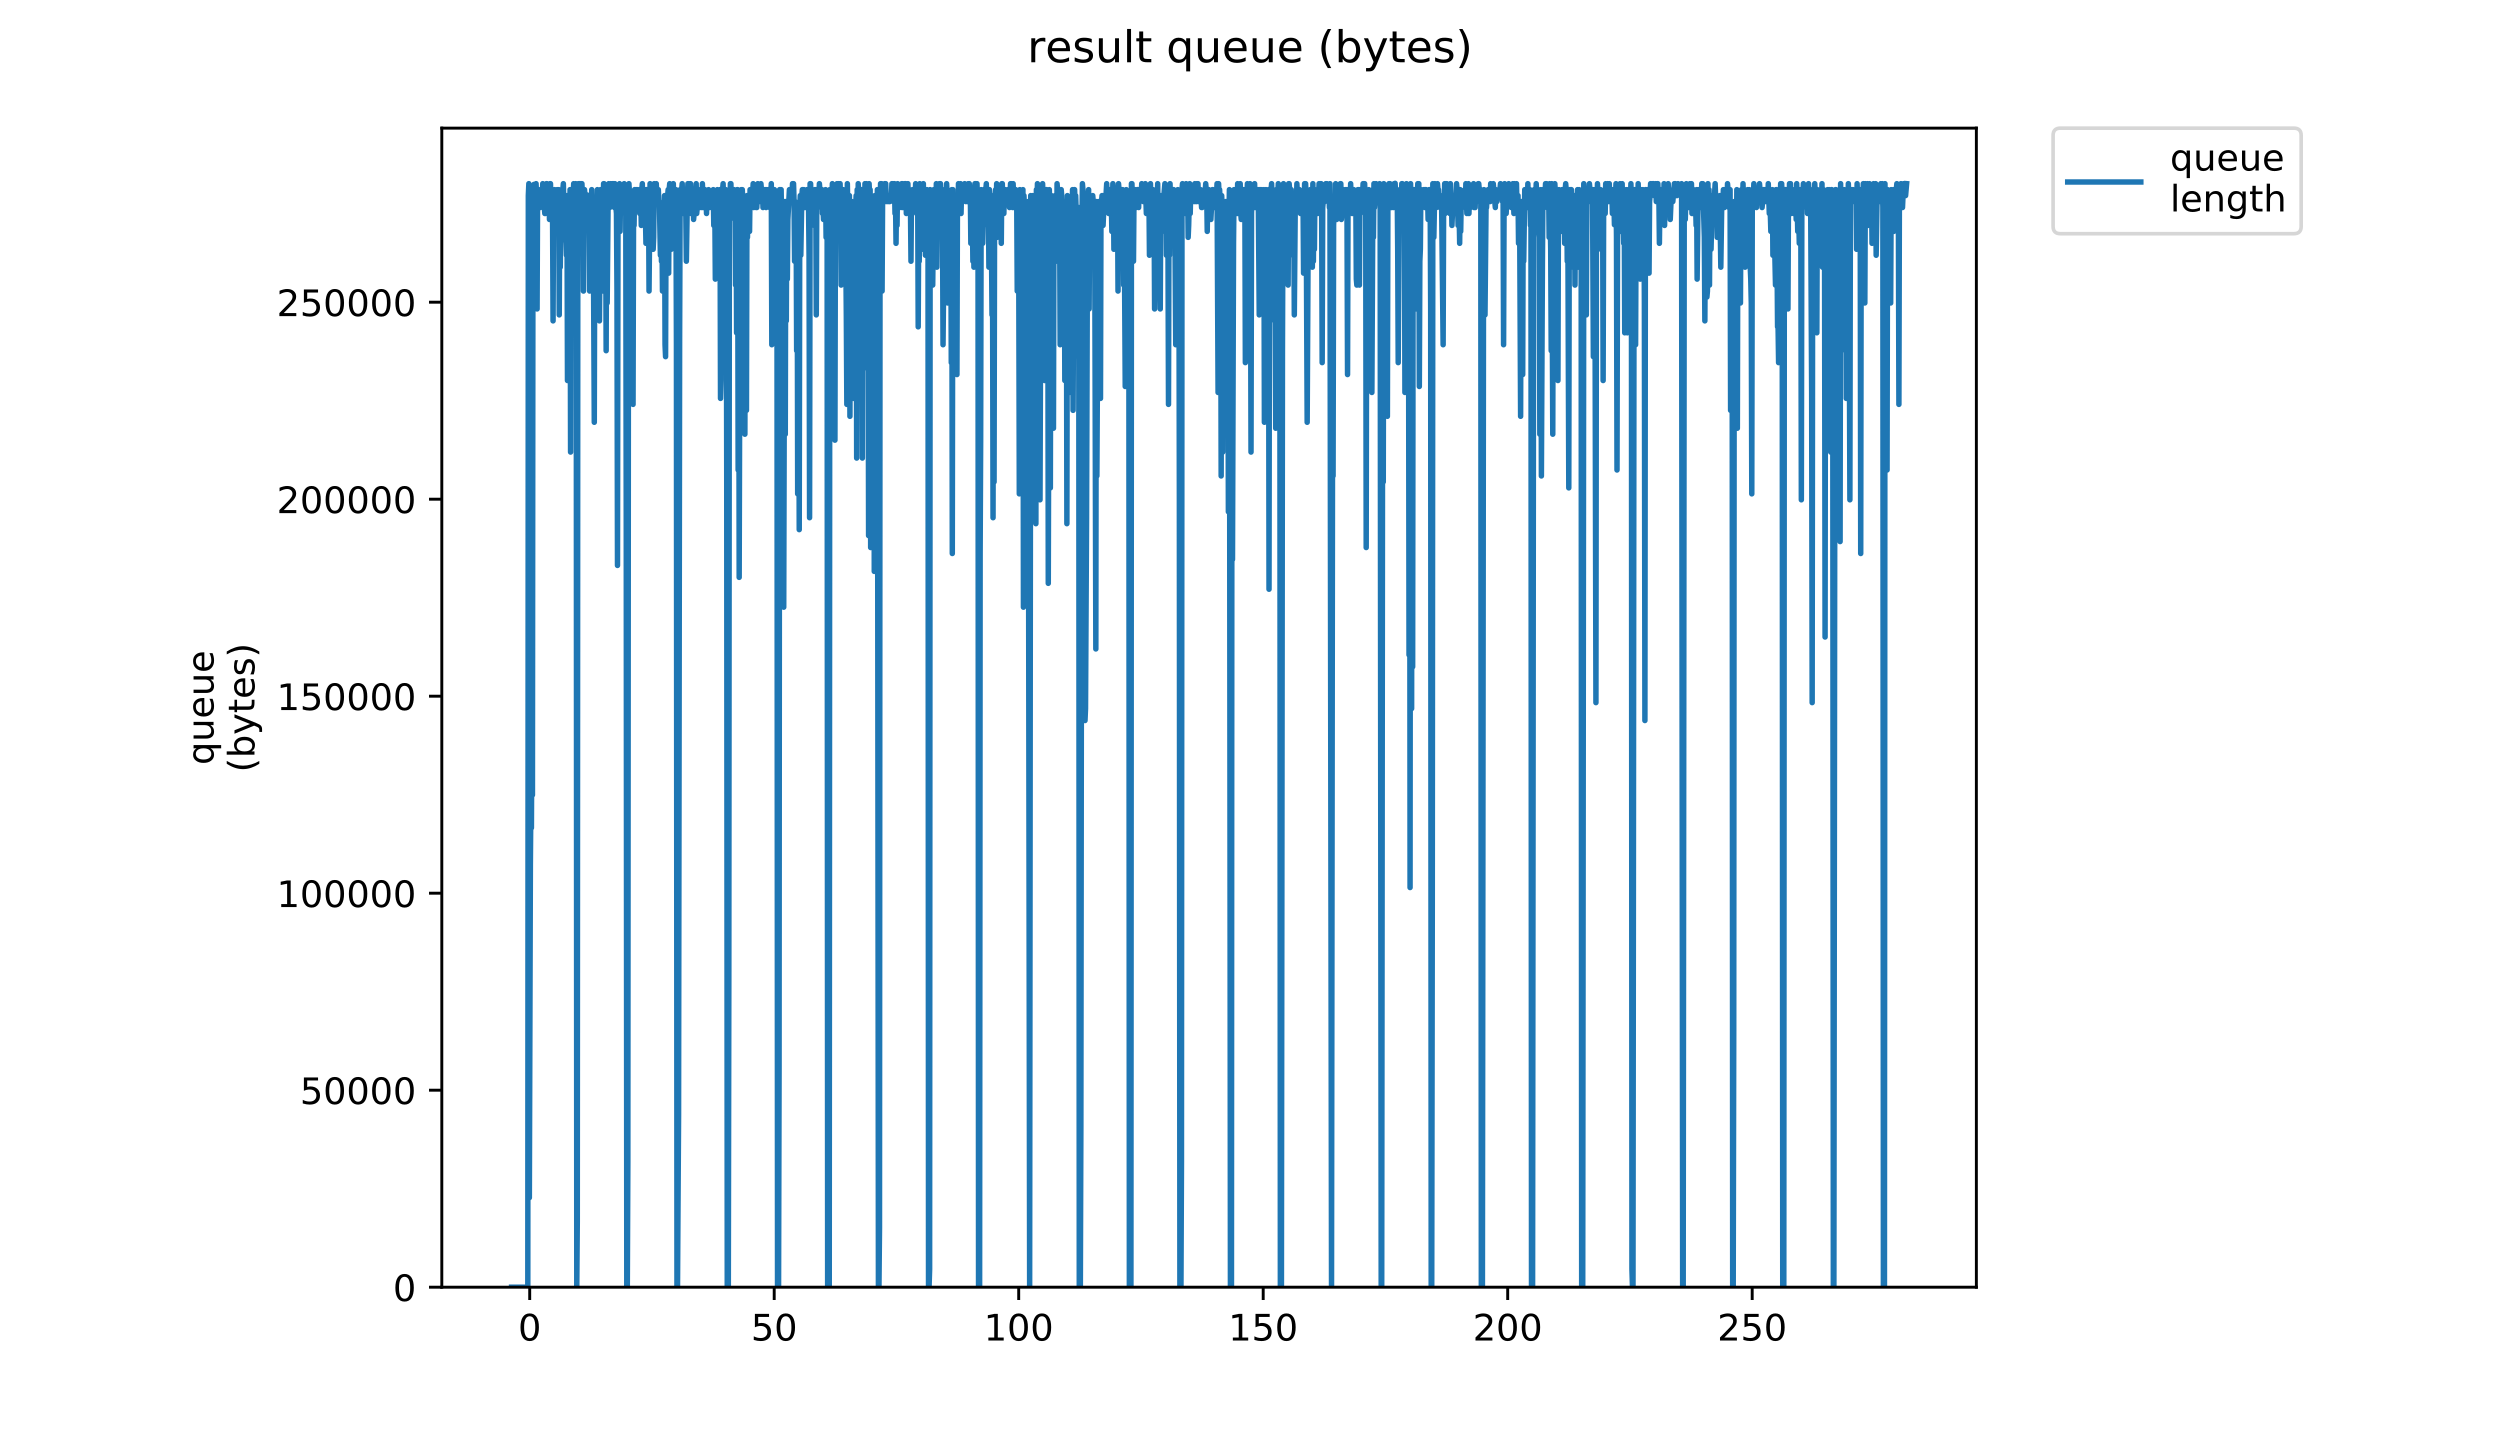 <?xml version="1.0" encoding="utf-8" standalone="no"?>
<!DOCTYPE svg PUBLIC "-//W3C//DTD SVG 1.1//EN"
  "http://www.w3.org/Graphics/SVG/1.1/DTD/svg11.dtd">
<!-- Created with matplotlib (https://matplotlib.org/) -->
<svg height="396pt" version="1.1" viewBox="0 0 684 396" width="684pt" xmlns="http://www.w3.org/2000/svg" xmlns:xlink="http://www.w3.org/1999/xlink">
 <defs>
  <style type="text/css">
*{stroke-linecap:butt;stroke-linejoin:round;}
  </style>
 </defs>
 <g id="figure_1">
  <g id="patch_1">
   <path d="M 0 396 
L 684 396 
L 684 0 
L 0 0 
z
" style="fill:#ffffff;"/>
  </g>
  <g id="axes_1">
   <g id="patch_2">
    <path d="M 120.879 352.174 
L 540.734 352.174 
L 540.734 35.062 
L 120.879 35.062 
z
" style="fill:#ffffff;"/>
   </g>
   <g id="matplotlib.axis_1">
    <g id="xtick_1">
     <g id="line2d_1">
      <defs>
       <path d="M 0 0 
L 0 3.5 
" id="m4401d2d3f2" style="stroke:#000000;stroke-width:0.8;"/>
      </defs>
      <g>
       <use style="stroke:#000000;stroke-width:0.8;" x="144.928" xlink:href="#m4401d2d3f2" y="352.174"/>
      </g>
     </g>
     <g id="text_1">
      <!-- 0 -->
      <defs>
       <path d="M 31.781 66.406 
Q 24.172 66.406 20.328 58.906 
Q 16.5 51.422 16.5 36.375 
Q 16.5 21.391 20.328 13.891 
Q 24.172 6.391 31.781 6.391 
Q 39.453 6.391 43.281 13.891 
Q 47.125 21.391 47.125 36.375 
Q 47.125 51.422 43.281 58.906 
Q 39.453 66.406 31.781 66.406 
z
M 31.781 74.219 
Q 44.047 74.219 50.516 64.516 
Q 56.984 54.828 56.984 36.375 
Q 56.984 17.969 50.516 8.266 
Q 44.047 -1.422 31.781 -1.422 
Q 19.531 -1.422 13.062 8.266 
Q 6.594 17.969 6.594 36.375 
Q 6.594 54.828 13.062 64.516 
Q 19.531 74.219 31.781 74.219 
z
" id="DejaVuSans-48"/>
      </defs>
      <g transform="translate(141.746 366.773)scale(0.1 -0.1)">
       <use xlink:href="#DejaVuSans-48"/>
      </g>
     </g>
    </g>
    <g id="xtick_2">
     <g id="line2d_2">
      <g>
       <use style="stroke:#000000;stroke-width:0.8;" x="211.822" xlink:href="#m4401d2d3f2" y="352.174"/>
      </g>
     </g>
     <g id="text_2">
      <!-- 50 -->
      <defs>
       <path d="M 10.797 72.906 
L 49.516 72.906 
L 49.516 64.594 
L 19.828 64.594 
L 19.828 46.734 
Q 21.969 47.469 24.109 47.828 
Q 26.266 48.188 28.422 48.188 
Q 40.625 48.188 47.75 41.5 
Q 54.891 34.812 54.891 23.391 
Q 54.891 11.625 47.562 5.094 
Q 40.234 -1.422 26.906 -1.422 
Q 22.312 -1.422 17.547 -0.641 
Q 12.797 0.141 7.719 1.703 
L 7.719 11.625 
Q 12.109 9.234 16.797 8.062 
Q 21.484 6.891 26.703 6.891 
Q 35.156 6.891 40.078 11.328 
Q 45.016 15.766 45.016 23.391 
Q 45.016 31 40.078 35.438 
Q 35.156 39.891 26.703 39.891 
Q 22.75 39.891 18.812 39.016 
Q 14.891 38.141 10.797 36.281 
z
" id="DejaVuSans-53"/>
      </defs>
      <g transform="translate(205.459 366.773)scale(0.1 -0.1)">
       <use xlink:href="#DejaVuSans-53"/>
       <use x="63.623" xlink:href="#DejaVuSans-48"/>
      </g>
     </g>
    </g>
    <g id="xtick_3">
     <g id="line2d_3">
      <g>
       <use style="stroke:#000000;stroke-width:0.8;" x="278.716" xlink:href="#m4401d2d3f2" y="352.174"/>
      </g>
     </g>
     <g id="text_3">
      <!-- 100 -->
      <defs>
       <path d="M 12.406 8.297 
L 28.516 8.297 
L 28.516 63.922 
L 10.984 60.406 
L 10.984 69.391 
L 28.422 72.906 
L 38.281 72.906 
L 38.281 8.297 
L 54.391 8.297 
L 54.391 0 
L 12.406 0 
z
" id="DejaVuSans-49"/>
      </defs>
      <g transform="translate(269.173 366.773)scale(0.1 -0.1)">
       <use xlink:href="#DejaVuSans-49"/>
       <use x="63.623" xlink:href="#DejaVuSans-48"/>
       <use x="127.246" xlink:href="#DejaVuSans-48"/>
      </g>
     </g>
    </g>
    <g id="xtick_4">
     <g id="line2d_4">
      <g>
       <use style="stroke:#000000;stroke-width:0.8;" x="345.611" xlink:href="#m4401d2d3f2" y="352.174"/>
      </g>
     </g>
     <g id="text_4">
      <!-- 150 -->
      <g transform="translate(336.067 366.773)scale(0.1 -0.1)">
       <use xlink:href="#DejaVuSans-49"/>
       <use x="63.623" xlink:href="#DejaVuSans-53"/>
       <use x="127.246" xlink:href="#DejaVuSans-48"/>
      </g>
     </g>
    </g>
    <g id="xtick_5">
     <g id="line2d_5">
      <g>
       <use style="stroke:#000000;stroke-width:0.8;" x="412.505" xlink:href="#m4401d2d3f2" y="352.174"/>
      </g>
     </g>
     <g id="text_5">
      <!-- 200 -->
      <defs>
       <path d="M 19.188 8.297 
L 53.609 8.297 
L 53.609 0 
L 7.328 0 
L 7.328 8.297 
Q 12.938 14.109 22.625 23.891 
Q 32.328 33.688 34.812 36.531 
Q 39.547 41.844 41.422 45.531 
Q 43.312 49.219 43.312 52.781 
Q 43.312 58.594 39.234 62.25 
Q 35.156 65.922 28.609 65.922 
Q 23.969 65.922 18.812 64.312 
Q 13.672 62.703 7.812 59.422 
L 7.812 69.391 
Q 13.766 71.781 18.938 73 
Q 24.125 74.219 28.422 74.219 
Q 39.75 74.219 46.484 68.547 
Q 53.219 62.891 53.219 53.422 
Q 53.219 48.922 51.531 44.891 
Q 49.859 40.875 45.406 35.406 
Q 44.188 33.984 37.641 27.219 
Q 31.109 20.453 19.188 8.297 
z
" id="DejaVuSans-50"/>
      </defs>
      <g transform="translate(402.961 366.773)scale(0.1 -0.1)">
       <use xlink:href="#DejaVuSans-50"/>
       <use x="63.623" xlink:href="#DejaVuSans-48"/>
       <use x="127.246" xlink:href="#DejaVuSans-48"/>
      </g>
     </g>
    </g>
    <g id="xtick_6">
     <g id="line2d_6">
      <g>
       <use style="stroke:#000000;stroke-width:0.8;" x="479.4" xlink:href="#m4401d2d3f2" y="352.174"/>
      </g>
     </g>
     <g id="text_6">
      <!-- 250 -->
      <g transform="translate(469.856 366.773)scale(0.1 -0.1)">
       <use xlink:href="#DejaVuSans-50"/>
       <use x="63.623" xlink:href="#DejaVuSans-53"/>
       <use x="127.246" xlink:href="#DejaVuSans-48"/>
      </g>
     </g>
    </g>
   </g>
   <g id="matplotlib.axis_2">
    <g id="ytick_1">
     <g id="line2d_7">
      <defs>
       <path d="M 0 0 
L -3.5 0 
" id="m1b0720ac36" style="stroke:#000000;stroke-width:0.8;"/>
      </defs>
      <g>
       <use style="stroke:#000000;stroke-width:0.8;" x="120.879" xlink:href="#m1b0720ac36" y="352.174"/>
      </g>
     </g>
     <g id="text_7">
      <!-- 0 -->
      <g transform="translate(107.516 355.973)scale(0.1 -0.1)">
       <use xlink:href="#DejaVuSans-48"/>
      </g>
     </g>
    </g>
    <g id="ytick_2">
     <g id="line2d_8">
      <g>
       <use style="stroke:#000000;stroke-width:0.8;" x="120.879" xlink:href="#m1b0720ac36" y="298.277"/>
      </g>
     </g>
     <g id="text_8">
      <!-- 50000 -->
      <g transform="translate(82.066 302.076)scale(0.1 -0.1)">
       <use xlink:href="#DejaVuSans-53"/>
       <use x="63.623" xlink:href="#DejaVuSans-48"/>
       <use x="127.246" xlink:href="#DejaVuSans-48"/>
       <use x="190.869" xlink:href="#DejaVuSans-48"/>
       <use x="254.492" xlink:href="#DejaVuSans-48"/>
      </g>
     </g>
    </g>
    <g id="ytick_3">
     <g id="line2d_9">
      <g>
       <use style="stroke:#000000;stroke-width:0.8;" x="120.879" xlink:href="#m1b0720ac36" y="244.38"/>
      </g>
     </g>
     <g id="text_9">
      <!-- 100000 -->
      <g transform="translate(75.704 248.179)scale(0.1 -0.1)">
       <use xlink:href="#DejaVuSans-49"/>
       <use x="63.623" xlink:href="#DejaVuSans-48"/>
       <use x="127.246" xlink:href="#DejaVuSans-48"/>
       <use x="190.869" xlink:href="#DejaVuSans-48"/>
       <use x="254.492" xlink:href="#DejaVuSans-48"/>
       <use x="318.115" xlink:href="#DejaVuSans-48"/>
      </g>
     </g>
    </g>
    <g id="ytick_4">
     <g id="line2d_10">
      <g>
       <use style="stroke:#000000;stroke-width:0.8;" x="120.879" xlink:href="#m1b0720ac36" y="190.483"/>
      </g>
     </g>
     <g id="text_10">
      <!-- 150000 -->
      <g transform="translate(75.704 194.282)scale(0.1 -0.1)">
       <use xlink:href="#DejaVuSans-49"/>
       <use x="63.623" xlink:href="#DejaVuSans-53"/>
       <use x="127.246" xlink:href="#DejaVuSans-48"/>
       <use x="190.869" xlink:href="#DejaVuSans-48"/>
       <use x="254.492" xlink:href="#DejaVuSans-48"/>
       <use x="318.115" xlink:href="#DejaVuSans-48"/>
      </g>
     </g>
    </g>
    <g id="ytick_5">
     <g id="line2d_11">
      <g>
       <use style="stroke:#000000;stroke-width:0.8;" x="120.879" xlink:href="#m1b0720ac36" y="136.586"/>
      </g>
     </g>
     <g id="text_11">
      <!-- 200000 -->
      <g transform="translate(75.704 140.385)scale(0.1 -0.1)">
       <use xlink:href="#DejaVuSans-50"/>
       <use x="63.623" xlink:href="#DejaVuSans-48"/>
       <use x="127.246" xlink:href="#DejaVuSans-48"/>
       <use x="190.869" xlink:href="#DejaVuSans-48"/>
       <use x="254.492" xlink:href="#DejaVuSans-48"/>
       <use x="318.115" xlink:href="#DejaVuSans-48"/>
      </g>
     </g>
    </g>
    <g id="ytick_6">
     <g id="line2d_12">
      <g>
       <use style="stroke:#000000;stroke-width:0.8;" x="120.879" xlink:href="#m1b0720ac36" y="82.689"/>
      </g>
     </g>
     <g id="text_12">
      <!-- 250000 -->
      <g transform="translate(75.704 86.488)scale(0.1 -0.1)">
       <use xlink:href="#DejaVuSans-50"/>
       <use x="63.623" xlink:href="#DejaVuSans-53"/>
       <use x="127.246" xlink:href="#DejaVuSans-48"/>
       <use x="190.869" xlink:href="#DejaVuSans-48"/>
       <use x="254.492" xlink:href="#DejaVuSans-48"/>
       <use x="318.115" xlink:href="#DejaVuSans-48"/>
      </g>
     </g>
    </g>
    <g id="text_13">
     <!-- queue -->
     <defs>
      <path d="M 14.797 27.297 
Q 14.797 17.391 18.875 11.75 
Q 22.953 6.109 30.078 6.109 
Q 37.203 6.109 41.297 11.75 
Q 45.406 17.391 45.406 27.297 
Q 45.406 37.203 41.297 42.844 
Q 37.203 48.484 30.078 48.484 
Q 22.953 48.484 18.875 42.844 
Q 14.797 37.203 14.797 27.297 
z
M 45.406 8.203 
Q 42.578 3.328 38.25 0.953 
Q 33.938 -1.422 27.875 -1.422 
Q 17.969 -1.422 11.734 6.484 
Q 5.516 14.406 5.516 27.297 
Q 5.516 40.188 11.734 48.094 
Q 17.969 56 27.875 56 
Q 33.938 56 38.25 53.625 
Q 42.578 51.266 45.406 46.391 
L 45.406 54.688 
L 54.391 54.688 
L 54.391 -20.797 
L 45.406 -20.797 
z
" id="DejaVuSans-113"/>
      <path d="M 8.5 21.578 
L 8.5 54.688 
L 17.484 54.688 
L 17.484 21.922 
Q 17.484 14.156 20.5 10.266 
Q 23.531 6.391 29.594 6.391 
Q 36.859 6.391 41.078 11.031 
Q 45.312 15.672 45.312 23.688 
L 45.312 54.688 
L 54.297 54.688 
L 54.297 0 
L 45.312 0 
L 45.312 8.406 
Q 42.047 3.422 37.719 1 
Q 33.406 -1.422 27.688 -1.422 
Q 18.266 -1.422 13.375 4.438 
Q 8.5 10.297 8.5 21.578 
z
M 31.109 56 
z
" id="DejaVuSans-117"/>
      <path d="M 56.203 29.594 
L 56.203 25.203 
L 14.891 25.203 
Q 15.484 15.922 20.484 11.062 
Q 25.484 6.203 34.422 6.203 
Q 39.594 6.203 44.453 7.469 
Q 49.312 8.734 54.109 11.281 
L 54.109 2.781 
Q 49.266 0.734 44.188 -0.344 
Q 39.109 -1.422 33.891 -1.422 
Q 20.797 -1.422 13.156 6.188 
Q 5.516 13.812 5.516 26.812 
Q 5.516 40.234 12.766 48.109 
Q 20.016 56 32.328 56 
Q 43.359 56 49.781 48.891 
Q 56.203 41.797 56.203 29.594 
z
M 47.219 32.234 
Q 47.125 39.594 43.094 43.984 
Q 39.062 48.391 32.422 48.391 
Q 24.906 48.391 20.391 44.141 
Q 15.875 39.891 15.188 32.172 
z
" id="DejaVuSans-101"/>
     </defs>
     <g transform="translate(58.426 209.283)rotate(-90)scale(0.1 -0.1)">
      <use xlink:href="#DejaVuSans-113"/>
      <use x="63.477" xlink:href="#DejaVuSans-117"/>
      <use x="126.855" xlink:href="#DejaVuSans-101"/>
      <use x="188.379" xlink:href="#DejaVuSans-117"/>
      <use x="251.758" xlink:href="#DejaVuSans-101"/>
     </g>
     <!-- (bytes) -->
     <defs>
      <path d="M 31 75.875 
Q 24.469 64.656 21.281 53.656 
Q 18.109 42.672 18.109 31.391 
Q 18.109 20.125 21.312 9.062 
Q 24.516 -2 31 -13.188 
L 23.188 -13.188 
Q 15.875 -1.703 12.234 9.375 
Q 8.594 20.453 8.594 31.391 
Q 8.594 42.281 12.203 53.312 
Q 15.828 64.359 23.188 75.875 
z
" id="DejaVuSans-40"/>
      <path d="M 48.688 27.297 
Q 48.688 37.203 44.609 42.844 
Q 40.531 48.484 33.406 48.484 
Q 26.266 48.484 22.188 42.844 
Q 18.109 37.203 18.109 27.297 
Q 18.109 17.391 22.188 11.75 
Q 26.266 6.109 33.406 6.109 
Q 40.531 6.109 44.609 11.75 
Q 48.688 17.391 48.688 27.297 
z
M 18.109 46.391 
Q 20.953 51.266 25.266 53.625 
Q 29.594 56 35.594 56 
Q 45.562 56 51.781 48.094 
Q 58.016 40.188 58.016 27.297 
Q 58.016 14.406 51.781 6.484 
Q 45.562 -1.422 35.594 -1.422 
Q 29.594 -1.422 25.266 0.953 
Q 20.953 3.328 18.109 8.203 
L 18.109 0 
L 9.078 0 
L 9.078 75.984 
L 18.109 75.984 
z
" id="DejaVuSans-98"/>
      <path d="M 32.172 -5.078 
Q 28.375 -14.844 24.75 -17.812 
Q 21.141 -20.797 15.094 -20.797 
L 7.906 -20.797 
L 7.906 -13.281 
L 13.188 -13.281 
Q 16.891 -13.281 18.938 -11.516 
Q 21 -9.766 23.484 -3.219 
L 25.094 0.875 
L 2.984 54.688 
L 12.5 54.688 
L 29.594 11.922 
L 46.688 54.688 
L 56.203 54.688 
z
" id="DejaVuSans-121"/>
      <path d="M 18.312 70.219 
L 18.312 54.688 
L 36.812 54.688 
L 36.812 47.703 
L 18.312 47.703 
L 18.312 18.016 
Q 18.312 11.328 20.141 9.422 
Q 21.969 7.516 27.594 7.516 
L 36.812 7.516 
L 36.812 0 
L 27.594 0 
Q 17.188 0 13.234 3.875 
Q 9.281 7.766 9.281 18.016 
L 9.281 47.703 
L 2.688 47.703 
L 2.688 54.688 
L 9.281 54.688 
L 9.281 70.219 
z
" id="DejaVuSans-116"/>
      <path d="M 44.281 53.078 
L 44.281 44.578 
Q 40.484 46.531 36.375 47.5 
Q 32.281 48.484 27.875 48.484 
Q 21.188 48.484 17.844 46.438 
Q 14.5 44.391 14.5 40.281 
Q 14.5 37.156 16.891 35.375 
Q 19.281 33.594 26.516 31.984 
L 29.594 31.297 
Q 39.156 29.25 43.188 25.516 
Q 47.219 21.781 47.219 15.094 
Q 47.219 7.469 41.188 3.016 
Q 35.156 -1.422 24.609 -1.422 
Q 20.219 -1.422 15.453 -0.562 
Q 10.688 0.297 5.422 2 
L 5.422 11.281 
Q 10.406 8.688 15.234 7.391 
Q 20.062 6.109 24.812 6.109 
Q 31.156 6.109 34.562 8.281 
Q 37.984 10.453 37.984 14.406 
Q 37.984 18.062 35.516 20.016 
Q 33.062 21.969 24.703 23.781 
L 21.578 24.516 
Q 13.234 26.266 9.516 29.906 
Q 5.812 33.547 5.812 39.891 
Q 5.812 47.609 11.281 51.797 
Q 16.75 56 26.812 56 
Q 31.781 56 36.172 55.266 
Q 40.578 54.547 44.281 53.078 
z
" id="DejaVuSans-115"/>
      <path d="M 8.016 75.875 
L 15.828 75.875 
Q 23.141 64.359 26.781 53.312 
Q 30.422 42.281 30.422 31.391 
Q 30.422 20.453 26.781 9.375 
Q 23.141 -1.703 15.828 -13.188 
L 8.016 -13.188 
Q 14.5 -2 17.703 9.062 
Q 20.906 20.125 20.906 31.391 
Q 20.906 42.672 17.703 53.656 
Q 14.5 64.656 8.016 75.875 
z
" id="DejaVuSans-41"/>
     </defs>
     <g transform="translate(69.624 211.295)rotate(-90)scale(0.1 -0.1)">
      <use xlink:href="#DejaVuSans-40"/>
      <use x="39.014" xlink:href="#DejaVuSans-98"/>
      <use x="102.49" xlink:href="#DejaVuSans-121"/>
      <use x="161.67" xlink:href="#DejaVuSans-116"/>
      <use x="200.879" xlink:href="#DejaVuSans-101"/>
      <use x="262.402" xlink:href="#DejaVuSans-115"/>
      <use x="314.502" xlink:href="#DejaVuSans-41"/>
     </g>
    </g>
   </g>
   <g id="line2d_13">
    <path clip-path="url(#pfe87f70ed3)" d="M 139.963 352.174 
L 144.408 352.174 
L 144.55 53.518 
L 144.691 50.254 
L 144.831 327.694 
L 145.112 236.302 
L 145.253 218.35 
L 145.394 226.51 
L 145.534 195.502 
L 145.676 217.509 
L 145.817 55.15 
L 145.958 68.206 
L 146.099 50.452 
L 146.381 56.782 
L 146.521 56.782 
L 146.663 50.254 
L 146.803 53.518 
L 146.946 84.526 
L 147.087 51.886 
L 147.23 53.518 
L 147.371 51.886 
L 147.652 56.782 
L 147.793 56.782 
L 148.074 53.518 
L 148.356 53.518 
L 148.497 50.254 
L 148.639 56.782 
L 148.78 55.15 
L 149.063 58.414 
L 149.203 58.414 
L 149.344 56.782 
L 149.485 50.254 
L 149.627 50.254 
L 149.768 55.15 
L 149.91 55.15 
L 150.051 56.782 
L 150.191 51.886 
L 150.332 60.046 
L 150.473 50.254 
L 150.613 50.254 
L 150.753 56.782 
L 150.894 51.886 
L 151.035 51.814 
L 151.177 58.414 
L 151.318 87.79 
L 151.459 55.15 
L 151.599 61.678 
L 151.74 51.886 
L 152.021 55.15 
L 152.162 53.518 
L 152.303 53.438 
L 152.444 51.886 
L 152.586 55.15 
L 152.727 63.31 
L 152.868 51.886 
L 153.009 86.156 
L 153.149 55.15 
L 153.29 73.102 
L 153.43 60.046 
L 153.712 65.724 
L 153.853 53.518 
L 154.134 50.254 
L 154.417 63.31 
L 154.557 53.518 
L 154.98 69.838 
L 155.121 53.518 
L 155.262 104.11 
L 155.404 55.15 
L 155.686 79.63 
L 155.827 71.47 
L 155.967 51.886 
L 156.108 123.685 
L 156.25 58.414 
L 156.393 68.206 
L 156.536 89.422 
L 156.676 51.886 
L 156.817 53.518 
L 156.958 50.254 
L 157.38 55.15 
L 157.52 50.254 
L 157.661 55.15 
L 157.802 352.174 
L 157.946 334.222 
L 158.086 64.942 
L 158.227 50.254 
L 158.368 56.782 
L 158.508 50.254 
L 158.79 50.254 
L 158.93 51.886 
L 159.072 50.254 
L 159.214 50.254 
L 159.355 53.518 
L 159.496 53.518 
L 159.637 79.63 
L 159.778 53.518 
L 159.919 51.886 
L 160.201 55.15 
L 160.342 55.15 
L 160.483 58.414 
L 160.625 53.329 
L 160.766 56.782 
L 160.907 55.15 
L 161.189 58.414 
L 161.329 79.63 
L 161.611 53.518 
L 161.752 74.734 
L 161.894 51.886 
L 162.035 74.734 
L 162.176 58.414 
L 162.316 61.678 
L 162.598 115.534 
L 162.738 58.414 
L 163.022 55.15 
L 163.162 56.782 
L 163.304 56.782 
L 163.447 51.886 
L 163.588 53.518 
L 163.729 58.414 
L 163.87 58.414 
L 164.01 87.79 
L 164.292 51.886 
L 164.433 64.942 
L 164.575 51.886 
L 164.998 79.63 
L 165.139 50.254 
L 165.279 50.254 
L 165.42 53.518 
L 165.561 63.31 
L 165.702 58.414 
L 165.842 95.95 
L 165.983 51.886 
L 166.124 82.894 
L 166.407 51.886 
L 166.548 50.254 
L 166.83 56.782 
L 167.112 50.254 
L 167.253 53.518 
L 167.535 50.254 
L 167.676 51.886 
L 167.817 50.254 
L 167.958 51.886 
L 168.098 56.782 
L 168.239 50.254 
L 168.38 56.782 
L 168.521 56.782 
L 168.663 58.414 
L 168.805 79.63 
L 168.946 154.702 
L 169.087 56.782 
L 169.228 51.886 
L 169.369 55.15 
L 169.509 50.254 
L 169.65 63.31 
L 169.791 51.886 
L 169.934 56.782 
L 170.075 51.886 
L 170.216 55.15 
L 170.357 55.15 
L 170.497 53.518 
L 170.638 53.518 
L 170.779 50.254 
L 170.92 58.414 
L 171.06 51.886 
L 171.202 51.886 
L 171.344 144.91 
L 171.485 352.174 
L 171.63 352.174 
L 171.781 317.902 
L 171.929 91.054 
L 172.073 50.254 
L 172.356 55.15 
L 172.497 56.782 
L 172.638 95.95 
L 172.779 58.414 
L 172.92 55.15 
L 173.061 55.15 
L 173.202 110.638 
L 173.342 56.782 
L 173.483 61.678 
L 173.624 51.886 
L 173.765 51.886 
L 173.906 56.782 
L 174.047 55.15 
L 174.188 51.886 
L 174.328 51.886 
L 174.61 56.782 
L 174.751 55.15 
L 174.892 51.886 
L 175.034 58.414 
L 175.317 53.518 
L 175.458 61.678 
L 175.599 51.886 
L 175.74 50.254 
L 175.881 58.414 
L 176.163 51.886 
L 176.446 51.886 
L 176.731 66.574 
L 176.871 51.886 
L 177.012 51.886 
L 177.154 53.518 
L 177.295 51.886 
L 177.435 51.886 
L 177.576 79.63 
L 177.858 50.254 
L 178.14 53.518 
L 178.28 64.942 
L 178.421 53.518 
L 178.563 68.206 
L 178.704 68.206 
L 178.845 64.942 
L 178.99 50.254 
L 179.131 55.15 
L 179.555 50.254 
L 179.697 53.518 
L 179.838 51.886 
L 179.979 55.15 
L 180.12 51.886 
L 180.261 55.15 
L 180.403 55.15 
L 180.686 69.838 
L 180.827 60.046 
L 180.968 71.47 
L 181.109 63.31 
L 181.25 79.63 
L 181.391 60.046 
L 181.532 60.046 
L 181.673 63.31 
L 181.814 53.518 
L 181.956 94.318 
L 182.098 97.582 
L 182.239 58.414 
L 182.803 51.886 
L 182.945 74.734 
L 183.086 51.886 
L 183.231 50.254 
L 183.373 51.886 
L 183.514 56.782 
L 183.656 68.206 
L 183.797 60.046 
L 183.939 63.31 
L 184.222 50.254 
L 184.363 58.414 
L 184.504 51.886 
L 184.647 55.15 
L 184.93 51.886 
L 185.073 94.318 
L 185.217 352.174 
L 185.365 352.174 
L 185.658 304.846 
L 185.943 92.686 
L 186.084 51.886 
L 186.225 58.414 
L 186.366 51.886 
L 186.508 51.886 
L 186.649 50.254 
L 186.791 58.414 
L 186.932 53.518 
L 187.075 56.782 
L 187.216 55.15 
L 187.357 55.15 
L 187.498 51.886 
L 187.64 58.414 
L 187.784 71.47 
L 188.067 53.518 
L 188.209 50.254 
L 188.35 56.782 
L 188.492 50.254 
L 188.633 56.782 
L 188.917 50.254 
L 189.058 58.414 
L 189.341 51.886 
L 189.624 51.886 
L 189.766 60.046 
L 189.908 58.414 
L 190.05 58.414 
L 190.475 50.254 
L 190.617 58.414 
L 190.758 56.782 
L 190.9 56.782 
L 191.042 51.886 
L 191.183 53.518 
L 191.324 53.518 
L 191.465 56.782 
L 191.607 51.886 
L 192.031 56.782 
L 192.173 50.254 
L 192.455 56.782 
L 192.597 53.518 
L 192.739 55.15 
L 192.879 51.886 
L 193.021 55.15 
L 193.162 53.518 
L 193.304 58.414 
L 193.445 53.518 
L 193.587 53.518 
L 193.729 55.15 
L 193.871 51.886 
L 194.154 56.782 
L 194.296 53.518 
L 194.58 53.518 
L 194.722 55.15 
L 195.005 55.15 
L 195.147 51.886 
L 195.289 61.678 
L 195.431 55.15 
L 195.573 56.782 
L 195.714 76.366 
L 195.857 60.046 
L 195.998 74.734 
L 196.281 51.886 
L 196.423 53.518 
L 196.565 58.414 
L 196.706 55.15 
L 196.848 55.15 
L 196.99 51.886 
L 197.132 109.006 
L 197.274 104.11 
L 197.415 60.046 
L 197.557 73.102 
L 197.699 51.886 
L 197.841 50.254 
L 198.125 61.587 
L 198.266 53.518 
L 198.408 60.046 
L 198.55 51.886 
L 198.691 53.518 
L 198.833 131.854 
L 198.975 352.174 
L 199.267 352.174 
L 199.41 267.31 
L 199.551 55.15 
L 199.693 60.046 
L 199.834 50.254 
L 199.976 50.254 
L 200.117 56.782 
L 200.259 51.886 
L 200.542 58.414 
L 200.824 51.886 
L 200.966 55.15 
L 201.107 55.15 
L 201.249 77.998 
L 201.39 55.15 
L 201.532 91.054 
L 201.673 51.886 
L 201.815 51.886 
L 201.956 128.59 
L 202.098 53.518 
L 202.24 157.966 
L 202.523 53.518 
L 202.665 55.15 
L 202.806 51.886 
L 202.948 56.782 
L 203.09 51.886 
L 203.231 55.15 
L 203.656 77.998 
L 203.798 118.798 
L 203.94 61.678 
L 204.083 71.47 
L 204.226 112.27 
L 204.368 53.518 
L 204.51 64.942 
L 204.652 53.518 
L 204.792 55.15 
L 204.934 53.518 
L 205.076 63.31 
L 205.218 51.886 
L 205.359 53.518 
L 205.5 53.518 
L 205.64 55.15 
L 205.783 55.15 
L 206.065 50.254 
L 206.207 56.782 
L 206.348 53.518 
L 206.489 55.15 
L 206.63 53.518 
L 206.77 53.518 
L 206.911 56.782 
L 207.053 56.782 
L 207.336 50.254 
L 207.479 55.15 
L 207.622 55.15 
L 207.763 51.886 
L 207.905 51.886 
L 208.046 55.15 
L 208.188 50.254 
L 208.33 51.886 
L 208.615 51.886 
L 208.757 56.782 
L 208.899 53.518 
L 209.041 53.518 
L 209.182 51.886 
L 209.324 53.518 
L 209.466 51.886 
L 209.608 56.782 
L 209.749 51.886 
L 209.891 55.15 
L 210.033 55.15 
L 210.175 51.886 
L 210.6 56.782 
L 210.884 53.518 
L 211.026 50.254 
L 211.167 94.318 
L 211.309 51.886 
L 211.451 60.046 
L 211.734 51.886 
L 211.876 51.886 
L 212.018 55.15 
L 212.159 53.518 
L 212.3 55.15 
L 212.444 55.15 
L 212.586 76.366 
L 212.732 352.174 
L 213.015 352.174 
L 213.157 291.79 
L 213.298 51.886 
L 213.439 51.886 
L 213.579 53.518 
L 213.72 51.886 
L 213.861 61.678 
L 214.003 63.31 
L 214.144 61.678 
L 214.286 58.414 
L 214.427 166.126 
L 214.709 55.15 
L 214.851 118.798 
L 214.991 55.15 
L 215.132 87.79 
L 215.273 55.15 
L 215.416 76.366 
L 215.557 60.046 
L 215.98 51.886 
L 216.122 55.15 
L 216.264 55.15 
L 216.405 53.518 
L 216.688 53.518 
L 216.831 50.254 
L 216.973 53.518 
L 217.114 50.254 
L 217.256 55.15 
L 217.397 71.47 
L 217.538 55.15 
L 217.679 69.838 
L 217.82 58.414 
L 217.962 95.95 
L 218.103 58.414 
L 218.244 135.118 
L 218.385 56.782 
L 218.527 87.79 
L 218.671 144.91 
L 218.813 56.782 
L 218.954 53.518 
L 219.096 69.838 
L 219.38 53.518 
L 219.522 51.886 
L 219.663 51.886 
L 219.805 53.518 
L 219.947 51.886 
L 220.088 56.782 
L 220.228 56.782 
L 220.37 53.518 
L 220.653 53.518 
L 220.795 51.886 
L 221.077 56.782 
L 221.218 56.782 
L 221.359 69.838 
L 221.5 141.646 
L 221.641 50.254 
L 221.781 50.254 
L 221.923 56.782 
L 222.065 55.15 
L 222.206 55.15 
L 222.348 58.414 
L 222.489 55.15 
L 222.63 56.782 
L 222.772 61.678 
L 222.913 51.886 
L 223.054 58.414 
L 223.195 51.886 
L 223.336 86.156 
L 223.478 53.518 
L 223.62 53.518 
L 223.761 56.782 
L 223.902 53.518 
L 224.043 53.518 
L 224.184 50.254 
L 224.325 51.886 
L 224.466 51.886 
L 224.607 53.518 
L 224.749 53.518 
L 224.889 51.886 
L 225.03 58.414 
L 225.172 56.782 
L 225.313 60.046 
L 225.454 60.046 
L 225.594 53.518 
L 225.735 55.15 
L 225.876 51.886 
L 226.018 64.942 
L 226.159 55.15 
L 226.3 53.518 
L 226.443 352.174 
L 226.884 352.174 
L 227.025 51.886 
L 227.166 53.518 
L 227.307 53.518 
L 227.449 51.886 
L 227.59 55.15 
L 227.732 50.254 
L 227.873 77.998 
L 228.014 53.518 
L 228.155 73.102 
L 228.295 51.886 
L 228.436 120.43 
L 228.577 56.782 
L 228.718 51.886 
L 228.861 56.782 
L 229.003 50.254 
L 229.144 55.15 
L 229.286 53.518 
L 229.427 50.254 
L 229.709 56.782 
L 229.85 50.254 
L 229.991 56.782 
L 230.133 77.998 
L 230.276 53.518 
L 230.417 56.782 
L 230.701 51.886 
L 230.843 53.518 
L 230.985 58.414 
L 231.126 58.414 
L 231.268 53.518 
L 231.552 86.156 
L 231.694 110.638 
L 231.835 50.254 
L 232.259 74.734 
L 232.399 53.518 
L 232.54 113.902 
L 232.681 61.678 
L 232.823 73.102 
L 232.965 55.15 
L 233.106 55.15 
L 233.39 61.678 
L 233.532 109.006 
L 233.673 56.782 
L 233.958 105.742 
L 234.1 56.782 
L 234.241 53.518 
L 234.383 125.326 
L 234.525 51.886 
L 234.668 77.998 
L 234.809 50.254 
L 235.093 56.782 
L 235.235 56.782 
L 235.377 71.47 
L 235.661 51.886 
L 235.803 51.886 
L 235.945 125.326 
L 236.086 55.15 
L 236.228 100.846 
L 236.653 50.254 
L 236.795 89.422 
L 237.078 50.254 
L 237.219 51.886 
L 237.361 55.15 
L 237.503 66.574 
L 237.645 146.542 
L 237.786 50.254 
L 237.928 53.518 
L 238.07 51.886 
L 238.212 149.806 
L 238.495 55.15 
L 238.636 61.678 
L 238.917 76.366 
L 239.058 55.15 
L 239.199 156.334 
L 239.34 53.518 
L 239.482 117.166 
L 239.623 53.518 
L 239.763 86.156 
L 240.046 51.886 
L 240.335 352.174 
L 240.483 352.174 
L 240.633 335.854 
L 240.774 63.31 
L 240.916 50.254 
L 241.056 55.15 
L 241.198 50.254 
L 241.339 79.63 
L 241.48 53.518 
L 241.62 51.886 
L 241.761 53.518 
L 242.043 50.254 
L 242.185 53.518 
L 242.326 50.254 
L 242.468 55.15 
L 242.61 53.518 
L 242.751 53.518 
L 242.891 55.15 
L 243.032 53.518 
L 243.173 55.15 
L 243.457 55.15 
L 243.599 53.518 
L 243.883 53.518 
L 244.024 50.254 
L 244.166 53.518 
L 244.306 50.254 
L 244.447 55.15 
L 244.589 55.15 
L 244.729 50.254 
L 244.871 58.414 
L 245.012 55.15 
L 245.153 66.574 
L 245.294 53.518 
L 245.435 61.678 
L 245.577 50.254 
L 245.717 55.15 
L 245.858 51.886 
L 245.999 53.518 
L 246.141 56.782 
L 246.423 51.886 
L 246.564 51.886 
L 246.705 50.254 
L 246.846 56.782 
L 246.987 50.254 
L 247.128 51.886 
L 247.269 56.782 
L 247.41 56.782 
L 247.551 50.254 
L 247.833 50.254 
L 247.974 58.414 
L 248.115 53.518 
L 248.255 55.15 
L 248.396 50.254 
L 248.537 55.15 
L 248.82 51.886 
L 248.962 53.518 
L 249.103 56.782 
L 249.244 71.47 
L 249.385 53.518 
L 249.526 53.518 
L 249.667 51.886 
L 249.807 56.782 
L 249.948 55.15 
L 250.089 51.886 
L 250.231 56.782 
L 250.374 55.15 
L 250.515 50.254 
L 250.798 58.414 
L 250.939 53.518 
L 251.079 53.518 
L 251.22 89.422 
L 251.361 60.046 
L 251.502 71.47 
L 251.643 50.254 
L 251.784 58.414 
L 251.924 55.15 
L 252.066 55.15 
L 252.206 68.206 
L 252.347 66.574 
L 252.63 50.254 
L 252.771 66.574 
L 252.913 55.15 
L 253.055 56.782 
L 253.195 69.838 
L 253.337 58.414 
L 253.478 60.046 
L 253.62 51.886 
L 253.762 55.15 
L 253.903 55.15 
L 254.045 352.174 
L 254.194 352.174 
L 254.344 347.278 
L 254.484 51.886 
L 254.625 56.782 
L 254.767 53.518 
L 254.908 56.782 
L 255.048 53.518 
L 255.189 77.998 
L 255.472 51.886 
L 255.613 51.886 
L 255.754 61.678 
L 255.895 58.414 
L 256.036 66.574 
L 256.178 50.254 
L 256.32 73.102 
L 256.461 56.782 
L 256.602 53.518 
L 256.743 55.15 
L 256.884 53.518 
L 257.025 50.254 
L 257.166 51.886 
L 257.307 50.254 
L 257.449 53.518 
L 257.589 60.046 
L 257.73 55.15 
L 257.871 61.678 
L 258.012 94.318 
L 258.435 51.886 
L 258.576 68.206 
L 258.717 61.678 
L 258.858 61.678 
L 258.998 50.254 
L 259.139 53.518 
L 259.28 82.894 
L 259.421 55.15 
L 259.562 64.942 
L 259.703 63.31 
L 259.844 53.518 
L 259.985 68.206 
L 260.126 53.518 
L 260.267 99.214 
L 260.407 51.886 
L 260.548 151.438 
L 260.689 51.886 
L 260.83 76.366 
L 260.971 60.046 
L 261.112 58.414 
L 261.253 58.414 
L 261.394 63.31 
L 261.534 56.782 
L 261.816 102.478 
L 261.956 55.15 
L 262.097 58.414 
L 262.238 50.254 
L 262.379 53.518 
L 262.52 51.886 
L 262.66 51.886 
L 262.801 50.254 
L 262.942 58.414 
L 263.083 51.886 
L 263.365 55.104 
L 263.506 53.518 
L 263.647 53.518 
L 263.929 50.254 
L 264.069 51.886 
L 264.21 55.15 
L 264.351 51.886 
L 264.632 55.15 
L 264.773 55.15 
L 264.914 50.254 
L 265.054 51.886 
L 265.195 50.254 
L 265.336 51.886 
L 265.476 51.886 
L 265.617 66.574 
L 265.757 53.518 
L 265.898 61.678 
L 266.038 58.414 
L 266.179 71.47 
L 266.321 51.886 
L 266.462 73.102 
L 266.743 50.254 
L 266.884 50.254 
L 267.025 53.518 
L 267.306 50.254 
L 267.588 63.31 
L 267.73 352.174 
L 268.022 352.174 
L 268.166 151.438 
L 268.306 120.43 
L 268.447 51.886 
L 268.588 53.518 
L 268.728 53.518 
L 268.87 66.574 
L 269.152 51.886 
L 269.293 53.518 
L 269.435 53.518 
L 269.576 51.886 
L 269.717 51.886 
L 269.858 50.254 
L 269.999 60.046 
L 270.14 58.414 
L 270.282 61.678 
L 270.422 55.15 
L 270.564 73.102 
L 270.705 51.886 
L 270.847 53.518 
L 270.989 53.518 
L 271.131 69.838 
L 271.272 68.206 
L 271.413 86.156 
L 271.555 73.102 
L 271.696 141.646 
L 271.837 53.518 
L 271.978 131.854 
L 272.12 55.15 
L 272.261 56.782 
L 272.402 51.886 
L 272.542 60.046 
L 272.683 50.254 
L 272.824 64.942 
L 272.965 55.15 
L 273.106 60.046 
L 273.247 51.886 
L 273.529 51.886 
L 273.67 63.31 
L 273.811 56.782 
L 273.951 66.574 
L 274.092 50.254 
L 274.234 50.254 
L 274.375 58.414 
L 274.515 51.886 
L 274.656 58.414 
L 274.797 51.886 
L 274.937 55.15 
L 275.077 51.886 
L 275.218 53.518 
L 275.499 53.518 
L 275.64 55.15 
L 275.781 51.886 
L 275.922 53.518 
L 276.062 53.518 
L 276.203 56.782 
L 276.484 50.254 
L 276.624 53.518 
L 276.764 50.254 
L 276.907 51.886 
L 277.048 56.782 
L 277.189 50.254 
L 277.471 56.782 
L 277.612 51.886 
L 277.753 56.782 
L 277.893 51.886 
L 278.175 55.15 
L 278.316 79.63 
L 278.599 58.414 
L 278.74 76.366 
L 278.882 135.118 
L 279.023 51.886 
L 279.164 56.782 
L 279.304 53.518 
L 279.586 74.734 
L 279.87 51.886 
L 280.011 166.126 
L 280.153 53.518 
L 280.435 60.046 
L 280.577 79.63 
L 280.719 63.31 
L 281.001 104.11 
L 281.143 61.678 
L 281.284 55.15 
L 281.71 352.174 
L 282.004 53.518 
L 282.146 58.414 
L 282.288 71.47 
L 282.43 73.102 
L 282.571 53.518 
L 282.713 69.838 
L 282.854 55.15 
L 282.994 64.942 
L 283.135 97.582 
L 283.276 58.414 
L 283.417 143.278 
L 283.558 51.886 
L 283.7 58.414 
L 283.842 50.254 
L 283.982 79.63 
L 284.265 51.886 
L 284.407 51.886 
L 284.547 136.75 
L 284.83 51.886 
L 284.973 53.518 
L 285.114 89.422 
L 285.256 50.254 
L 285.537 58.414 
L 285.678 60.046 
L 285.818 104.11 
L 285.959 55.15 
L 286.242 51.886 
L 286.383 51.886 
L 286.526 55.15 
L 286.667 55.15 
L 286.809 159.598 
L 287.094 51.886 
L 287.235 56.782 
L 287.376 133.486 
L 287.517 60.046 
L 287.66 53.518 
L 287.801 60.046 
L 287.942 74.734 
L 288.084 74.734 
L 288.225 117.166 
L 288.366 56.782 
L 288.506 58.414 
L 288.647 53.518 
L 288.788 63.31 
L 288.929 56.782 
L 289.071 71.47 
L 289.213 50.254 
L 289.354 51.886 
L 289.637 56.782 
L 289.779 51.886 
L 289.919 61.678 
L 290.06 94.318 
L 290.202 89.422 
L 290.344 51.886 
L 290.485 53.518 
L 290.626 56.782 
L 290.767 79.584 
L 290.909 55.15 
L 291.05 63.31 
L 291.191 60.046 
L 291.332 104.11 
L 291.473 56.782 
L 291.614 89.422 
L 291.756 60.046 
L 291.897 143.278 
L 292.038 53.518 
L 292.179 60.046 
L 292.321 55.15 
L 292.463 56.782 
L 292.604 107.374 
L 292.745 55.15 
L 293.168 55.15 
L 293.309 60.046 
L 293.45 51.886 
L 293.591 112.27 
L 293.872 51.886 
L 294.013 51.886 
L 294.155 56.782 
L 294.296 53.518 
L 294.58 61.678 
L 294.721 73.102 
L 294.863 97.582 
L 295.145 56.782 
L 295.289 352.174 
L 295.582 352.174 
L 295.725 308.11 
L 296.006 63.31 
L 296.148 50.254 
L 296.431 53.518 
L 296.714 171.022 
L 296.856 197.134 
L 296.997 193.87 
L 297.281 141.646 
L 297.562 55.15 
L 297.702 56.782 
L 297.843 51.886 
L 297.984 84.526 
L 298.125 58.414 
L 298.265 55.15 
L 298.407 56.782 
L 298.548 63.31 
L 298.688 61.678 
L 298.829 68.206 
L 298.971 53.518 
L 299.114 55.15 
L 299.396 55.15 
L 299.537 71.47 
L 299.82 177.55 
L 299.961 55.15 
L 300.102 130.222 
L 300.527 55.15 
L 300.668 56.782 
L 300.81 55.15 
L 301.092 109.006 
L 301.233 55.15 
L 301.375 55.15 
L 301.517 53.518 
L 301.659 53.518 
L 301.8 61.678 
L 302.084 55.15 
L 302.225 56.782 
L 302.367 55.15 
L 302.508 55.15 
L 302.79 50.254 
L 302.931 55.15 
L 303.072 55.15 
L 303.213 53.518 
L 303.354 58.414 
L 303.495 51.886 
L 303.636 51.886 
L 303.777 56.782 
L 303.918 51.886 
L 304.058 55.15 
L 304.2 63.31 
L 304.481 50.254 
L 304.622 51.886 
L 304.763 68.206 
L 304.904 64.942 
L 305.045 53.518 
L 305.186 51.886 
L 305.327 60.046 
L 305.467 51.886 
L 305.608 58.414 
L 305.748 51.886 
L 305.889 79.63 
L 306.03 50.254 
L 306.313 53.518 
L 306.454 51.886 
L 306.595 56.782 
L 306.877 51.886 
L 307.018 53.518 
L 307.158 51.886 
L 307.299 53.518 
L 307.44 77.998 
L 307.581 60.046 
L 307.864 105.742 
L 308.005 89.422 
L 308.146 51.886 
L 308.287 53.518 
L 308.428 56.782 
L 308.569 56.782 
L 308.711 89.422 
L 308.852 64.942 
L 308.993 352.174 
L 309.419 352.174 
L 309.559 50.254 
L 309.7 50.254 
L 309.841 56.782 
L 309.981 53.518 
L 310.122 71.47 
L 310.263 53.518 
L 310.404 51.886 
L 310.545 51.886 
L 310.685 53.518 
L 310.826 56.782 
L 310.967 55.15 
L 311.108 51.886 
L 311.389 51.886 
L 311.53 56.782 
L 311.671 51.886 
L 311.812 53.518 
L 311.953 51.886 
L 312.093 53.518 
L 312.234 53.518 
L 312.375 50.254 
L 312.798 55.15 
L 312.939 53.518 
L 313.222 53.518 
L 313.363 50.254 
L 313.645 58.414 
L 313.785 56.782 
L 313.926 53.518 
L 314.067 56.782 
L 314.207 51.886 
L 314.348 53.518 
L 314.49 69.838 
L 314.63 53.518 
L 314.771 50.254 
L 314.911 58.414 
L 315.052 53.518 
L 315.193 53.518 
L 315.333 58.414 
L 315.474 51.886 
L 315.615 56.782 
L 315.756 56.782 
L 315.897 84.526 
L 316.319 55.15 
L 316.601 55.15 
L 316.741 50.254 
L 316.882 64.942 
L 317.022 55.15 
L 317.164 76.366 
L 317.304 55.15 
L 317.445 84.526 
L 317.586 53.518 
L 317.727 63.31 
L 317.868 53.518 
L 318.009 63.31 
L 318.291 53.518 
L 318.433 53.518 
L 318.715 50.254 
L 318.856 61.678 
L 318.997 51.886 
L 319.138 69.838 
L 319.279 55.15 
L 319.56 66.574 
L 319.701 110.638 
L 319.844 53.518 
L 319.985 69.838 
L 320.126 50.254 
L 320.266 56.782 
L 320.407 53.518 
L 320.69 53.518 
L 320.831 58.414 
L 320.973 51.886 
L 321.115 51.886 
L 321.258 55.15 
L 321.399 53.518 
L 321.682 94.318 
L 321.964 53.518 
L 322.11 82.894 
L 322.252 51.886 
L 322.393 56.782 
L 322.535 55.15 
L 322.675 136.75 
L 322.816 352.174 
L 323.109 352.174 
L 323.25 317.902 
L 323.391 51.886 
L 323.531 50.254 
L 323.672 51.886 
L 323.954 56.782 
L 324.094 56.782 
L 324.235 51.886 
L 324.376 58.414 
L 324.517 50.254 
L 324.798 58.414 
L 324.939 51.886 
L 325.081 64.942 
L 325.221 61.678 
L 325.503 50.254 
L 325.645 58.414 
L 325.786 51.886 
L 325.927 51.886 
L 326.067 53.518 
L 326.209 53.518 
L 326.35 55.15 
L 326.632 51.886 
L 326.773 55.15 
L 326.915 50.254 
L 327.057 51.886 
L 327.198 55.15 
L 327.339 55.15 
L 327.481 50.254 
L 327.621 51.886 
L 327.763 50.254 
L 327.904 55.15 
L 328.045 51.886 
L 328.186 51.886 
L 328.328 55.15 
L 328.468 51.886 
L 328.609 53.518 
L 328.75 56.782 
L 328.891 56.782 
L 329.032 53.518 
L 329.173 55.15 
L 329.456 51.886 
L 329.598 55.15 
L 329.879 50.254 
L 330.161 53.518 
L 330.301 63.31 
L 330.443 51.886 
L 330.585 55.15 
L 330.726 51.886 
L 330.867 56.782 
L 331.008 53.518 
L 331.149 53.518 
L 331.29 60.046 
L 331.714 51.886 
L 331.855 51.886 
L 331.996 53.518 
L 332.137 56.782 
L 332.278 55.15 
L 332.419 56.782 
L 332.559 53.518 
L 332.7 56.782 
L 332.981 50.254 
L 333.265 107.374 
L 333.406 50.254 
L 333.546 53.518 
L 333.687 51.886 
L 333.828 55.15 
L 333.968 64.942 
L 334.109 130.222 
L 334.25 53.518 
L 334.391 56.782 
L 334.532 123.685 
L 334.673 55.15 
L 334.814 56.782 
L 334.955 56.782 
L 335.096 107.374 
L 335.237 56.782 
L 335.377 55.15 
L 335.518 58.414 
L 335.66 56.782 
L 335.801 71.47 
L 335.942 73.102 
L 336.083 140.014 
L 336.223 60.046 
L 336.364 51.886 
L 336.645 352.174 
L 336.927 352.174 
L 337.069 64.942 
L 337.21 153.07 
L 337.492 66.574 
L 337.633 51.886 
L 337.914 55.15 
L 338.055 53.518 
L 338.196 58.414 
L 338.336 53.518 
L 338.477 58.414 
L 338.618 50.254 
L 338.759 55.15 
L 338.9 55.15 
L 339.041 51.886 
L 339.182 55.15 
L 339.322 50.254 
L 339.463 58.414 
L 339.604 60.046 
L 339.886 55.15 
L 340.027 58.414 
L 340.167 51.886 
L 340.308 51.886 
L 340.448 53.518 
L 340.589 53.518 
L 340.729 99.214 
L 340.87 55.15 
L 341.011 55.15 
L 341.152 53.518 
L 341.293 50.254 
L 341.434 51.886 
L 341.574 51.886 
L 341.715 53.518 
L 341.996 50.254 
L 342.137 68.206 
L 342.278 123.685 
L 342.418 58.414 
L 342.559 53.518 
L 342.7 53.518 
L 342.841 56.782 
L 342.981 53.518 
L 343.122 53.518 
L 343.262 50.254 
L 343.403 56.782 
L 343.685 53.518 
L 343.826 56.782 
L 343.967 55.15 
L 344.107 55.15 
L 344.248 51.886 
L 344.529 86.156 
L 344.67 51.886 
L 344.81 51.886 
L 344.951 55.15 
L 345.091 55.15 
L 345.233 51.886 
L 345.374 53.518 
L 345.514 56.782 
L 345.655 56.782 
L 345.796 51.886 
L 345.936 115.534 
L 346.077 104.11 
L 346.217 53.518 
L 346.359 51.886 
L 346.501 58.414 
L 346.641 53.518 
L 346.923 53.518 
L 347.063 51.886 
L 347.204 161.215 
L 347.345 51.886 
L 347.485 87.79 
L 347.626 53.518 
L 347.909 50.254 
L 348.19 60.046 
L 348.331 53.518 
L 348.471 61.678 
L 348.612 77.998 
L 348.752 58.414 
L 349.033 117.166 
L 349.175 51.886 
L 349.316 51.886 
L 349.457 56.782 
L 349.741 50.254 
L 349.882 56.782 
L 350.024 55.15 
L 350.164 51.886 
L 350.306 352.174 
L 350.596 352.174 
L 350.88 95.95 
L 351.02 56.782 
L 351.161 50.254 
L 351.302 55.15 
L 351.443 53.518 
L 351.724 58.414 
L 351.866 55.15 
L 352.007 56.782 
L 352.148 53.518 
L 352.29 56.782 
L 352.431 77.998 
L 352.571 50.254 
L 352.712 50.254 
L 352.853 51.886 
L 352.994 51.886 
L 353.136 56.782 
L 353.277 51.886 
L 353.418 64.942 
L 353.558 53.518 
L 353.699 69.838 
L 353.841 53.518 
L 353.981 58.414 
L 354.122 86.156 
L 354.404 53.518 
L 354.686 56.782 
L 354.827 50.254 
L 354.967 53.518 
L 355.108 51.886 
L 355.53 51.886 
L 355.671 53.518 
L 355.812 58.414 
L 355.953 55.15 
L 356.234 58.414 
L 356.515 55.15 
L 356.656 74.734 
L 356.937 50.254 
L 357.077 55.15 
L 357.219 50.254 
L 357.359 55.15 
L 357.642 115.534 
L 357.925 61.678 
L 358.208 53.518 
L 358.35 56.782 
L 358.491 51.886 
L 358.774 51.886 
L 358.916 58.414 
L 359.057 73.102 
L 359.199 50.254 
L 359.341 71.47 
L 359.483 53.518 
L 359.624 68.206 
L 359.766 51.886 
L 359.908 55.15 
L 360.049 53.518 
L 360.191 58.414 
L 360.333 53.518 
L 360.475 58.414 
L 360.616 51.886 
L 360.758 53.518 
L 360.899 50.254 
L 361.181 56.782 
L 361.323 50.254 
L 361.464 50.254 
L 361.606 58.414 
L 361.747 99.214 
L 361.889 56.782 
L 362.172 53.518 
L 362.313 55.15 
L 362.455 55.15 
L 362.596 53.518 
L 362.737 50.254 
L 362.878 53.518 
L 363.02 50.254 
L 363.162 53.518 
L 363.446 53.518 
L 363.587 51.886 
L 363.729 56.782 
L 363.871 50.254 
L 364.305 352.174 
L 364.588 110.638 
L 364.729 130.222 
L 364.871 61.678 
L 365.012 56.782 
L 365.154 58.414 
L 365.296 56.782 
L 365.439 50.254 
L 365.58 53.518 
L 365.722 60.046 
L 365.864 58.414 
L 366.004 51.886 
L 366.286 51.886 
L 366.426 53.518 
L 366.709 50.254 
L 366.85 50.254 
L 366.991 60.046 
L 367.131 58.414 
L 367.273 58.414 
L 367.556 51.886 
L 367.698 53.518 
L 367.838 53.518 
L 367.98 56.782 
L 368.121 51.886 
L 368.262 55.15 
L 368.403 51.886 
L 368.545 60.046 
L 368.687 102.478 
L 368.828 51.886 
L 368.97 53.518 
L 369.112 51.886 
L 369.395 55.15 
L 369.536 50.254 
L 369.678 55.15 
L 369.819 51.886 
L 369.961 58.414 
L 370.244 51.886 
L 370.384 51.886 
L 370.525 53.518 
L 370.666 56.782 
L 370.948 53.518 
L 371.09 76.366 
L 371.231 77.998 
L 371.514 51.886 
L 371.656 51.886 
L 371.798 58.414 
L 371.941 77.998 
L 372.082 51.886 
L 372.225 58.414 
L 372.368 51.886 
L 372.51 56.782 
L 372.653 51.886 
L 372.796 53.518 
L 372.938 50.254 
L 373.081 50.254 
L 373.224 53.518 
L 373.367 50.254 
L 373.508 55.15 
L 373.65 53.518 
L 373.791 149.806 
L 373.933 64.942 
L 374.074 53.518 
L 374.215 58.414 
L 374.498 51.886 
L 374.78 58.414 
L 374.921 58.414 
L 375.061 60.046 
L 375.203 69.838 
L 375.345 107.374 
L 375.627 51.886 
L 375.77 64.942 
L 375.911 50.254 
L 376.053 56.782 
L 376.194 55.15 
L 376.477 50.254 
L 376.619 51.886 
L 376.76 55.15 
L 376.902 51.886 
L 377.043 53.518 
L 377.185 53.518 
L 377.326 55.15 
L 377.468 50.254 
L 377.609 51.886 
L 377.894 352.174 
L 378.038 352.174 
L 378.321 51.886 
L 378.462 131.854 
L 378.603 50.254 
L 378.885 56.782 
L 379.026 56.782 
L 379.166 55.15 
L 379.307 60.046 
L 379.588 113.902 
L 379.729 55.15 
L 379.869 55.15 
L 380.014 50.254 
L 380.155 51.886 
L 380.296 50.254 
L 380.579 56.782 
L 380.719 56.782 
L 381.001 51.886 
L 381.142 53.518 
L 381.283 56.782 
L 381.425 50.254 
L 381.566 53.518 
L 381.708 50.163 
L 381.849 53.518 
L 382.13 53.518 
L 382.27 51.886 
L 382.411 68.206 
L 382.551 99.214 
L 382.834 53.518 
L 382.974 60.046 
L 383.255 51.886 
L 383.396 53.518 
L 383.536 50.254 
L 383.677 50.254 
L 383.822 53.518 
L 384.245 53.518 
L 384.385 107.374 
L 384.526 61.678 
L 384.666 100.846 
L 384.806 50.254 
L 384.947 87.79 
L 385.087 77.998 
L 385.227 107.374 
L 385.369 71.47 
L 385.51 179.182 
L 385.652 53.518 
L 385.794 242.83 
L 385.936 50.254 
L 386.076 84.526 
L 386.217 193.87 
L 386.357 71.47 
L 386.498 182.446 
L 386.639 51.886 
L 386.921 51.886 
L 387.203 64.942 
L 387.343 61.678 
L 387.484 84.526 
L 387.624 51.886 
L 387.765 53.518 
L 387.905 50.254 
L 388.047 51.886 
L 388.187 50.254 
L 388.328 105.742 
L 388.469 71.47 
L 388.609 68.206 
L 388.75 51.886 
L 388.89 53.518 
L 389.031 56.782 
L 389.171 53.518 
L 389.312 53.518 
L 389.453 51.886 
L 389.594 55.15 
L 389.736 51.886 
L 389.877 56.782 
L 390.019 51.886 
L 390.16 51.886 
L 390.302 53.518 
L 390.585 53.518 
L 390.726 60.046 
L 391.008 51.886 
L 391.148 51.886 
L 391.29 53.518 
L 391.432 84.526 
L 391.575 352.174 
L 391.723 352.174 
L 391.874 247.726 
L 392.017 50.254 
L 392.158 55.15 
L 392.3 64.942 
L 392.583 50.254 
L 392.866 55.15 
L 393.007 56.782 
L 393.29 50.254 
L 393.431 51.886 
L 393.572 51.886 
L 393.713 55.15 
L 393.854 53.518 
L 393.995 56.782 
L 394.135 53.518 
L 394.276 55.15 
L 394.417 55.15 
L 394.841 94.318 
L 394.982 53.518 
L 395.123 56.782 
L 395.264 50.254 
L 395.405 58.414 
L 395.547 50.254 
L 395.688 53.518 
L 395.83 50.254 
L 396.115 55.15 
L 396.256 53.518 
L 396.398 55.15 
L 396.539 55.15 
L 396.681 58.414 
L 396.823 50.254 
L 396.965 55.15 
L 397.106 53.518 
L 397.247 61.678 
L 397.53 55.15 
L 397.671 58.414 
L 397.812 53.518 
L 397.952 53.518 
L 398.094 55.15 
L 398.235 55.15 
L 398.375 53.518 
L 398.516 50.254 
L 398.658 51.886 
L 398.941 61.678 
L 399.081 55.15 
L 399.222 58.414 
L 399.363 66.574 
L 399.504 51.886 
L 399.645 63.31 
L 399.786 55.15 
L 399.926 56.782 
L 400.068 56.782 
L 400.209 53.518 
L 400.35 55.104 
L 400.491 53.518 
L 400.633 55.15 
L 400.774 51.886 
L 400.914 56.782 
L 401.055 50.254 
L 401.338 58.414 
L 401.479 53.518 
L 401.621 56.782 
L 401.762 50.254 
L 401.903 58.414 
L 402.044 53.518 
L 402.184 53.518 
L 402.325 56.782 
L 402.606 51.886 
L 402.748 51.886 
L 402.89 55.15 
L 403.031 53.518 
L 403.172 50.254 
L 403.313 56.782 
L 403.453 51.886 
L 403.595 56.782 
L 403.737 51.886 
L 403.877 51.886 
L 404.02 55.15 
L 404.161 51.886 
L 404.302 51.886 
L 404.443 50.254 
L 404.584 50.254 
L 404.725 51.886 
L 404.865 55.15 
L 405.006 51.886 
L 405.147 51.886 
L 405.29 352.174 
L 405.588 352.174 
L 405.872 87.79 
L 406.012 51.886 
L 406.154 53.518 
L 406.294 86.156 
L 406.577 56.782 
L 406.719 56.782 
L 406.86 53.518 
L 407 53.518 
L 407.141 51.886 
L 407.283 51.886 
L 407.424 53.518 
L 407.565 51.886 
L 407.705 55.15 
L 407.846 50.254 
L 408.131 53.518 
L 408.272 51.886 
L 408.413 53.518 
L 408.556 50.254 
L 408.697 51.886 
L 408.838 55.15 
L 408.978 55.15 
L 409.119 56.782 
L 409.26 51.886 
L 409.544 55.15 
L 409.685 53.518 
L 410.107 53.518 
L 410.248 51.886 
L 410.389 51.886 
L 410.532 50.254 
L 410.814 53.518 
L 410.955 51.886 
L 411.096 55.15 
L 411.239 51.886 
L 411.38 94.318 
L 411.522 53.518 
L 411.663 50.254 
L 411.945 53.518 
L 412.086 58.414 
L 412.368 51.886 
L 412.509 55.15 
L 412.652 53.518 
L 412.793 50.254 
L 412.934 55.15 
L 413.074 55.15 
L 413.215 51.886 
L 413.356 53.518 
L 413.498 56.782 
L 413.638 51.886 
L 413.78 51.886 
L 413.922 50.254 
L 414.203 58.414 
L 414.344 50.254 
L 414.485 53.518 
L 414.626 51.886 
L 414.767 53.518 
L 414.908 50.254 
L 415.049 56.782 
L 415.189 56.782 
L 415.33 53.518 
L 415.471 66.574 
L 415.612 55.15 
L 415.753 55.15 
L 416.039 113.902 
L 416.182 55.15 
L 416.323 55.15 
L 416.465 71.47 
L 416.607 102.478 
L 416.748 55.15 
L 416.889 71.47 
L 417.171 51.886 
L 417.312 53.518 
L 417.454 51.886 
L 417.737 51.886 
L 417.878 56.782 
L 418.02 50.254 
L 418.162 55.15 
L 418.305 55.15 
L 418.589 51.886 
L 418.732 61.678 
L 418.873 53.518 
L 419.018 352.174 
L 419.315 352.174 
L 419.598 53.518 
L 419.74 51.886 
L 419.881 55.15 
L 420.023 51.886 
L 420.164 55.15 
L 420.306 50.254 
L 420.447 53.518 
L 420.589 51.886 
L 420.731 53.518 
L 420.872 51.886 
L 421.014 63.31 
L 421.155 64.942 
L 421.297 118.798 
L 421.441 55.15 
L 421.583 51.886 
L 421.725 130.222 
L 422.007 71.47 
L 422.149 51.886 
L 422.432 51.886 
L 422.573 53.518 
L 422.715 53.518 
L 422.857 50.254 
L 422.999 55.15 
L 423.14 50.254 
L 423.282 56.782 
L 423.423 53.518 
L 423.565 55.15 
L 423.707 51.886 
L 423.847 64.942 
L 423.988 50.254 
L 424.27 68.206 
L 424.411 95.95 
L 424.554 50.254 
L 424.837 118.798 
L 424.978 53.518 
L 425.12 51.886 
L 425.261 51.886 
L 425.403 50.254 
L 425.686 55.15 
L 425.967 51.886 
L 426.11 56.782 
L 426.252 104.11 
L 426.393 55.15 
L 426.535 51.886 
L 426.675 55.15 
L 426.818 55.15 
L 427.1 63.31 
L 427.241 53.518 
L 427.382 51.886 
L 427.523 55.15 
L 427.665 51.886 
L 427.806 51.886 
L 427.948 55.15 
L 428.089 66.574 
L 428.231 51.886 
L 428.372 50.254 
L 428.514 51.886 
L 428.655 51.886 
L 428.797 71.47 
L 428.938 53.518 
L 429.221 133.486 
L 429.361 53.518 
L 429.503 51.886 
L 429.644 56.782 
L 429.785 51.886 
L 429.925 51.886 
L 430.066 56.782 
L 430.207 53.518 
L 430.348 73.102 
L 430.489 53.518 
L 430.63 61.678 
L 430.771 53.518 
L 430.913 77.998 
L 431.053 56.782 
L 431.335 56.782 
L 431.477 58.414 
L 431.618 51.886 
L 431.758 73.102 
L 431.899 53.518 
L 432.04 51.886 
L 432.181 53.518 
L 432.321 61.678 
L 432.603 55.15 
L 432.744 352.174 
L 433.034 352.174 
L 433.317 50.254 
L 433.459 53.518 
L 433.741 64.942 
L 433.881 56.782 
L 434.022 86.156 
L 434.163 55.15 
L 434.303 51.886 
L 434.444 55.15 
L 434.585 53.518 
L 434.726 55.15 
L 434.866 50.254 
L 435.148 53.518 
L 435.288 51.886 
L 435.429 51.886 
L 435.57 55.15 
L 435.71 51.886 
L 435.941 97.582 
L 436.081 51.886 
L 436.224 53.518 
L 436.364 66.574 
L 436.645 192.238 
L 436.786 61.678 
L 437.068 50.254 
L 437.209 53.518 
L 437.349 53.518 
L 437.49 56.782 
L 437.912 51.886 
L 438.053 68.206 
L 438.193 55.15 
L 438.334 56.782 
L 438.474 53.518 
L 438.615 104.11 
L 438.755 56.782 
L 438.896 58.414 
L 439.037 51.886 
L 439.177 58.414 
L 439.318 50.254 
L 439.458 55.15 
L 439.599 55.15 
L 439.74 53.518 
L 439.88 50.254 
L 440.162 55.15 
L 440.303 50.254 
L 440.443 55.15 
L 440.584 51.886 
L 440.724 53.518 
L 440.865 53.518 
L 441.005 51.886 
L 441.146 58.414 
L 441.287 56.782 
L 441.427 51.886 
L 441.568 55.15 
L 441.709 61.489 
L 442.131 50.254 
L 442.271 64.942 
L 442.412 128.59 
L 442.552 66.574 
L 442.693 55.15 
L 442.835 55.15 
L 443.257 50.254 
L 443.398 63.31 
L 443.539 51.886 
L 443.679 56.782 
L 443.82 50.254 
L 443.96 56.782 
L 444.101 51.886 
L 444.243 66.574 
L 444.384 53.518 
L 444.524 91.054 
L 444.946 51.886 
L 445.086 60.046 
L 445.227 91.054 
L 445.511 51.886 
L 445.653 53.518 
L 445.793 56.782 
L 446.075 56.782 
L 446.216 50.254 
L 446.357 55.15 
L 446.498 347.278 
L 446.646 352.174 
L 446.788 352.174 
L 447.073 63.31 
L 447.215 51.886 
L 447.356 51.886 
L 447.497 94.318 
L 447.638 58.414 
L 447.779 58.414 
L 447.919 53.518 
L 448.06 56.782 
L 448.203 50.254 
L 448.345 55.15 
L 448.486 51.886 
L 448.628 51.886 
L 448.769 76.366 
L 448.911 53.518 
L 449.053 51.886 
L 449.336 58.414 
L 449.478 51.886 
L 449.619 56.782 
L 449.761 53.518 
L 449.902 82.894 
L 450.045 197.134 
L 450.188 51.886 
L 450.33 51.886 
L 450.471 61.678 
L 450.613 53.518 
L 450.753 51.886 
L 450.895 71.47 
L 451.037 74.734 
L 451.179 74.734 
L 451.32 55.15 
L 451.462 53.518 
L 451.603 50.254 
L 451.744 50.254 
L 451.886 51.886 
L 452.028 51.886 
L 452.17 50.254 
L 452.453 50.254 
L 452.594 53.518 
L 452.736 51.886 
L 452.878 51.886 
L 453.02 50.254 
L 453.162 55.15 
L 453.303 53.518 
L 453.445 50.254 
L 453.586 50.254 
L 453.727 55.15 
L 453.869 53.518 
L 454.011 66.574 
L 454.153 55.15 
L 454.295 55.15 
L 454.437 51.886 
L 454.578 53.518 
L 454.72 51.886 
L 454.861 53.518 
L 455.002 53.518 
L 455.143 58.414 
L 455.284 50.254 
L 455.425 61.678 
L 455.566 53.518 
L 455.707 51.886 
L 455.848 51.886 
L 455.989 56.782 
L 456.131 51.886 
L 456.273 53.518 
L 456.415 50.254 
L 456.697 53.518 
L 456.837 51.886 
L 456.979 60.046 
L 457.26 53.518 
L 457.401 55.15 
L 457.542 53.518 
L 457.683 55.15 
L 457.824 53.518 
L 457.965 53.518 
L 458.106 50.254 
L 458.247 53.518 
L 458.388 50.254 
L 458.529 53.518 
L 458.67 51.886 
L 458.811 53.518 
L 459.096 50.254 
L 459.237 51.886 
L 459.801 51.886 
L 459.942 53.518 
L 460.083 50.254 
L 460.374 352.174 
L 460.523 352.174 
L 460.809 51.886 
L 460.95 53.518 
L 461.091 60.046 
L 461.373 50.254 
L 461.513 51.886 
L 461.796 51.886 
L 461.937 56.782 
L 462.078 51.886 
L 462.219 51.886 
L 462.36 50.254 
L 462.5 56.782 
L 462.782 50.254 
L 462.924 58.414 
L 463.065 56.782 
L 463.206 58.414 
L 463.347 51.886 
L 463.487 53.518 
L 463.629 56.782 
L 463.77 56.782 
L 463.91 55.15 
L 464.052 61.678 
L 464.192 51.886 
L 464.334 76.366 
L 464.615 51.886 
L 464.756 56.782 
L 464.896 51.886 
L 465.179 51.886 
L 465.46 56.782 
L 465.603 50.254 
L 465.744 55.15 
L 465.884 50.254 
L 466.306 64.942 
L 466.447 87.79 
L 466.587 58.414 
L 466.728 55.15 
L 467.01 81.262 
L 467.152 79.63 
L 467.294 50.254 
L 467.435 71.47 
L 467.575 51.886 
L 467.716 77.998 
L 467.857 53.518 
L 468.139 68.206 
L 468.42 56.782 
L 468.562 53.518 
L 468.702 56.782 
L 468.843 55.15 
L 468.984 55.15 
L 469.265 50.254 
L 469.546 58.414 
L 469.687 53.518 
L 469.828 64.942 
L 469.968 60.046 
L 470.109 63.31 
L 470.251 56.782 
L 470.391 63.31 
L 470.533 53.518 
L 470.814 73.102 
L 471.097 53.518 
L 471.238 53.518 
L 471.379 55.15 
L 471.52 51.886 
L 471.661 53.518 
L 471.801 56.782 
L 471.942 51.886 
L 472.224 51.886 
L 472.506 55.15 
L 472.648 50.254 
L 472.788 51.886 
L 472.929 51.886 
L 473.069 56.782 
L 473.351 51.886 
L 473.492 112.27 
L 473.634 110.638 
L 473.775 58.414 
L 473.916 56.782 
L 474.06 352.174 
L 474.208 352.174 
L 474.349 281.998 
L 474.49 55.15 
L 474.631 56.782 
L 474.772 69.838 
L 474.914 104.11 
L 475.195 51.886 
L 475.337 117.166 
L 475.478 55.15 
L 475.619 56.782 
L 475.76 56.782 
L 475.901 79.63 
L 476.042 74.734 
L 476.186 82.894 
L 476.327 55.15 
L 476.468 51.886 
L 476.609 53.518 
L 476.75 58.414 
L 476.89 50.254 
L 477.031 55.15 
L 477.172 51.886 
L 477.454 73.102 
L 477.596 68.206 
L 477.736 56.782 
L 477.877 56.782 
L 478.017 55.15 
L 478.157 51.886 
L 478.298 55.15 
L 478.44 55.15 
L 478.581 51.886 
L 478.864 73.102 
L 479.005 76.366 
L 479.147 82.894 
L 479.287 135.118 
L 479.428 51.886 
L 479.569 51.886 
L 479.709 55.15 
L 479.85 50.254 
L 479.991 53.518 
L 480.131 53.518 
L 480.272 55.15 
L 480.413 53.518 
L 480.554 56.782 
L 480.695 51.84 
L 480.835 53.518 
L 481.259 53.518 
L 481.4 50.254 
L 481.541 51.886 
L 481.683 51.886 
L 481.824 53.518 
L 481.964 53.518 
L 482.105 56.782 
L 482.527 51.886 
L 482.668 51.886 
L 482.809 53.518 
L 482.951 51.886 
L 483.092 55.15 
L 483.234 51.886 
L 483.375 55.15 
L 483.516 53.518 
L 483.656 55.15 
L 483.798 50.254 
L 484.079 58.414 
L 484.219 56.782 
L 484.36 58.414 
L 484.501 63.31 
L 484.642 55.15 
L 484.783 63.31 
L 484.925 51.886 
L 485.066 69.838 
L 485.208 55.15 
L 485.349 55.15 
L 485.632 71.47 
L 485.774 77.998 
L 485.916 51.886 
L 486.057 51.886 
L 486.34 89.422 
L 486.482 89.422 
L 486.623 99.214 
L 486.764 53.518 
L 486.905 56.782 
L 487.045 55.15 
L 487.186 50.254 
L 487.327 51.886 
L 487.468 50.254 
L 487.61 56.782 
L 487.755 352.174 
L 488.049 352.174 
L 488.194 51.886 
L 488.617 51.886 
L 488.759 53.518 
L 488.9 60.046 
L 489.041 58.414 
L 489.183 84.526 
L 489.324 55.15 
L 489.465 58.414 
L 489.605 50.254 
L 489.747 55.15 
L 489.887 50.254 
L 490.028 58.414 
L 490.311 55.15 
L 490.451 51.886 
L 490.733 58.414 
L 491.015 51.886 
L 491.156 53.518 
L 491.297 53.518 
L 491.438 60.046 
L 491.579 50.254 
L 491.86 63.31 
L 492.001 51.886 
L 492.282 66.574 
L 492.424 61.678 
L 492.566 51.886 
L 492.707 60.046 
L 492.847 136.75 
L 492.988 53.518 
L 493.129 56.782 
L 493.41 50.254 
L 493.551 55.15 
L 493.833 51.886 
L 493.974 51.886 
L 494.114 53.518 
L 494.255 56.782 
L 494.396 53.518 
L 494.537 58.414 
L 494.819 50.254 
L 494.962 53.518 
L 495.103 51.886 
L 495.244 55.15 
L 495.385 53.518 
L 495.668 107.374 
L 495.809 192.238 
L 495.951 51.886 
L 496.092 55.15 
L 496.233 55.15 
L 496.375 58.414 
L 496.517 50.254 
L 496.659 53.518 
L 496.8 63.31 
L 496.943 64.942 
L 497.084 91.054 
L 497.225 51.886 
L 497.367 64.942 
L 497.507 55.15 
L 497.649 56.782 
L 497.79 63.31 
L 497.931 53.518 
L 498.072 64.942 
L 498.213 53.518 
L 498.354 55.15 
L 498.495 50.254 
L 498.636 73.102 
L 498.776 53.518 
L 498.917 51.886 
L 499.2 71.47 
L 499.34 174.286 
L 499.481 58.414 
L 499.765 53.518 
L 499.906 56.782 
L 500.047 51.886 
L 500.188 60.046 
L 500.47 51.886 
L 500.752 73.102 
L 500.894 123.685 
L 501.037 51.886 
L 501.178 51.886 
L 501.319 55.15 
L 501.46 120.43 
L 501.601 352.174 
L 501.75 352.174 
L 502.041 86.156 
L 502.183 51.886 
L 502.324 51.886 
L 502.466 61.678 
L 502.607 58.414 
L 502.748 58.414 
L 502.888 74.734 
L 503.03 56.782 
L 503.171 110.638 
L 503.312 53.518 
L 503.453 148.174 
L 503.593 50.254 
L 503.734 95.95 
L 503.875 51.886 
L 504.016 55.15 
L 504.298 55.15 
L 504.439 84.526 
L 504.58 51.886 
L 504.861 86.156 
L 505.002 53.518 
L 505.143 109.006 
L 505.284 58.414 
L 505.424 58.414 
L 505.565 56.782 
L 505.706 50.254 
L 505.848 55.15 
L 506.13 136.75 
L 506.271 51.886 
L 506.412 53.518 
L 506.553 53.518 
L 506.694 51.886 
L 506.835 53.518 
L 506.976 51.886 
L 507.259 55.15 
L 507.399 53.518 
L 507.822 53.518 
L 507.963 68.206 
L 508.104 50.254 
L 508.245 55.15 
L 508.386 51.886 
L 508.527 56.782 
L 508.668 53.518 
L 508.809 63.31 
L 508.95 51.886 
L 509.091 151.438 
L 509.231 56.782 
L 509.372 51.886 
L 509.513 64.942 
L 509.795 50.254 
L 509.936 50.254 
L 510.077 55.15 
L 510.217 82.894 
L 510.358 50.254 
L 510.499 58.414 
L 510.64 51.886 
L 510.78 51.886 
L 510.921 50.254 
L 511.062 61.678 
L 511.486 50.254 
L 511.627 53.518 
L 511.768 51.886 
L 511.91 53.518 
L 512.05 53.518 
L 512.191 66.574 
L 512.332 51.886 
L 512.473 55.15 
L 512.614 50.254 
L 512.755 55.15 
L 512.896 55.15 
L 513.178 50.254 
L 513.319 69.838 
L 513.6 51.886 
L 513.742 53.518 
L 513.883 53.518 
L 514.024 51.886 
L 514.306 51.886 
L 514.447 55.15 
L 514.588 50.254 
L 514.729 53.518 
L 514.87 53.518 
L 515.01 50.254 
L 515.152 56.782 
L 515.296 352.174 
L 515.584 352.174 
L 515.728 50.254 
L 515.872 82.894 
L 516.015 61.678 
L 516.299 128.59 
L 516.44 51.886 
L 516.581 56.782 
L 516.722 53.518 
L 517.003 76.366 
L 517.143 64.942 
L 517.285 82.894 
L 517.426 51.886 
L 517.567 55.15 
L 517.707 53.518 
L 517.849 55.15 
L 517.99 51.886 
L 518.131 63.31 
L 518.272 53.518 
L 518.413 51.886 
L 518.554 51.886 
L 518.695 53.518 
L 518.976 50.254 
L 519.258 58.414 
L 519.399 58.414 
L 519.54 110.638 
L 519.68 51.886 
L 519.821 51.886 
L 519.961 56.782 
L 520.102 50.254 
L 520.243 51.886 
L 520.524 56.782 
L 520.806 50.254 
L 520.947 51.886 
L 521.228 51.886 
L 521.369 53.518 
L 521.65 50.254 
L 521.65 50.254 
" style="fill:none;stroke:#1f77b4;stroke-linecap:square;stroke-width:1.5;"/>
   </g>
   <g id="patch_3">
    <path d="M 120.879 352.174 
L 120.879 35.062 
" style="fill:none;stroke:#000000;stroke-linecap:square;stroke-linejoin:miter;stroke-width:0.8;"/>
   </g>
   <g id="patch_4">
    <path d="M 540.734 352.174 
L 540.734 35.062 
" style="fill:none;stroke:#000000;stroke-linecap:square;stroke-linejoin:miter;stroke-width:0.8;"/>
   </g>
   <g id="patch_5">
    <path d="M 120.879 352.174 
L 540.734 352.174 
" style="fill:none;stroke:#000000;stroke-linecap:square;stroke-linejoin:miter;stroke-width:0.8;"/>
   </g>
   <g id="patch_6">
    <path d="M 120.879 35.062 
L 540.734 35.062 
" style="fill:none;stroke:#000000;stroke-linecap:square;stroke-linejoin:miter;stroke-width:0.8;"/>
   </g>
   <g id="legend_1">
    <g id="patch_7">
     <path d="M 563.727 63.938 
L 627.602 63.938 
Q 629.602 63.938 629.602 61.938 
L 629.602 37.062 
Q 629.602 35.062 627.602 35.062 
L 563.727 35.062 
Q 561.727 35.062 561.727 37.062 
L 561.727 61.938 
Q 561.727 63.938 563.727 63.938 
z
" style="fill:#ffffff;opacity:0.8;stroke:#cccccc;stroke-linejoin:miter;"/>
    </g>
    <g id="line2d_14">
     <path d="M 565.727 49.8 
L 585.727 49.8 
" style="fill:none;stroke:#1f77b4;stroke-linecap:square;stroke-width:1.5;"/>
    </g>
    <g id="line2d_15"/>
    <g id="text_14">
     <!-- queue -->
     <g transform="translate(593.727 46.661)scale(0.1 -0.1)">
      <use xlink:href="#DejaVuSans-113"/>
      <use x="63.477" xlink:href="#DejaVuSans-117"/>
      <use x="126.855" xlink:href="#DejaVuSans-101"/>
      <use x="188.379" xlink:href="#DejaVuSans-117"/>
      <use x="251.758" xlink:href="#DejaVuSans-101"/>
     </g>
     <!-- length -->
     <defs>
      <path d="M 9.422 75.984 
L 18.406 75.984 
L 18.406 0 
L 9.422 0 
z
" id="DejaVuSans-108"/>
      <path d="M 54.891 33.016 
L 54.891 0 
L 45.906 0 
L 45.906 32.719 
Q 45.906 40.484 42.875 44.328 
Q 39.844 48.188 33.797 48.188 
Q 26.516 48.188 22.312 43.547 
Q 18.109 38.922 18.109 30.906 
L 18.109 0 
L 9.078 0 
L 9.078 54.688 
L 18.109 54.688 
L 18.109 46.188 
Q 21.344 51.125 25.703 53.562 
Q 30.078 56 35.797 56 
Q 45.219 56 50.047 50.172 
Q 54.891 44.344 54.891 33.016 
z
" id="DejaVuSans-110"/>
      <path d="M 45.406 27.984 
Q 45.406 37.75 41.375 43.109 
Q 37.359 48.484 30.078 48.484 
Q 22.859 48.484 18.828 43.109 
Q 14.797 37.75 14.797 27.984 
Q 14.797 18.266 18.828 12.891 
Q 22.859 7.516 30.078 7.516 
Q 37.359 7.516 41.375 12.891 
Q 45.406 18.266 45.406 27.984 
z
M 54.391 6.781 
Q 54.391 -7.172 48.188 -13.984 
Q 42 -20.797 29.203 -20.797 
Q 24.469 -20.797 20.266 -20.094 
Q 16.062 -19.391 12.109 -17.922 
L 12.109 -9.188 
Q 16.062 -11.328 19.922 -12.344 
Q 23.781 -13.375 27.781 -13.375 
Q 36.625 -13.375 41.016 -8.766 
Q 45.406 -4.156 45.406 5.172 
L 45.406 9.625 
Q 42.625 4.781 38.281 2.391 
Q 33.938 0 27.875 0 
Q 17.828 0 11.672 7.656 
Q 5.516 15.328 5.516 27.984 
Q 5.516 40.672 11.672 48.328 
Q 17.828 56 27.875 56 
Q 33.938 56 38.281 53.609 
Q 42.625 51.219 45.406 46.391 
L 45.406 54.688 
L 54.391 54.688 
z
" id="DejaVuSans-103"/>
      <path d="M 54.891 33.016 
L 54.891 0 
L 45.906 0 
L 45.906 32.719 
Q 45.906 40.484 42.875 44.328 
Q 39.844 48.188 33.797 48.188 
Q 26.516 48.188 22.312 43.547 
Q 18.109 38.922 18.109 30.906 
L 18.109 0 
L 9.078 0 
L 9.078 75.984 
L 18.109 75.984 
L 18.109 46.188 
Q 21.344 51.125 25.703 53.562 
Q 30.078 56 35.797 56 
Q 45.219 56 50.047 50.172 
Q 54.891 44.344 54.891 33.016 
z
" id="DejaVuSans-104"/>
     </defs>
     <g transform="translate(593.727 57.859)scale(0.1 -0.1)">
      <use xlink:href="#DejaVuSans-108"/>
      <use x="27.783" xlink:href="#DejaVuSans-101"/>
      <use x="89.307" xlink:href="#DejaVuSans-110"/>
      <use x="152.686" xlink:href="#DejaVuSans-103"/>
      <use x="216.162" xlink:href="#DejaVuSans-116"/>
      <use x="255.371" xlink:href="#DejaVuSans-104"/>
     </g>
    </g>
   </g>
  </g>
  <g id="text_15">
   <!-- result queue (bytes) -->
   <defs>
    <path d="M 41.109 46.297 
Q 39.594 47.172 37.812 47.578 
Q 36.031 48 33.891 48 
Q 26.266 48 22.188 43.047 
Q 18.109 38.094 18.109 28.812 
L 18.109 0 
L 9.078 0 
L 9.078 54.688 
L 18.109 54.688 
L 18.109 46.188 
Q 20.953 51.172 25.484 53.578 
Q 30.031 56 36.531 56 
Q 37.453 56 38.578 55.875 
Q 39.703 55.766 41.062 55.516 
z
" id="DejaVuSans-114"/>
    <path id="DejaVuSans-32"/>
   </defs>
   <g transform="translate(281.073 17.038)scale(0.12 -0.12)">
    <use xlink:href="#DejaVuSans-114"/>
    <use x="41.082" xlink:href="#DejaVuSans-101"/>
    <use x="102.605" xlink:href="#DejaVuSans-115"/>
    <use x="154.705" xlink:href="#DejaVuSans-117"/>
    <use x="218.084" xlink:href="#DejaVuSans-108"/>
    <use x="245.867" xlink:href="#DejaVuSans-116"/>
    <use x="285.076" xlink:href="#DejaVuSans-32"/>
    <use x="316.863" xlink:href="#DejaVuSans-113"/>
    <use x="380.34" xlink:href="#DejaVuSans-117"/>
    <use x="443.719" xlink:href="#DejaVuSans-101"/>
    <use x="505.242" xlink:href="#DejaVuSans-117"/>
    <use x="568.621" xlink:href="#DejaVuSans-101"/>
    <use x="630.145" xlink:href="#DejaVuSans-32"/>
    <use x="661.932" xlink:href="#DejaVuSans-40"/>
    <use x="700.945" xlink:href="#DejaVuSans-98"/>
    <use x="764.422" xlink:href="#DejaVuSans-121"/>
    <use x="823.602" xlink:href="#DejaVuSans-116"/>
    <use x="862.811" xlink:href="#DejaVuSans-101"/>
    <use x="924.334" xlink:href="#DejaVuSans-115"/>
    <use x="976.434" xlink:href="#DejaVuSans-41"/>
   </g>
  </g>
 </g>
 <defs>
  <clipPath id="pfe87f70ed3">
   <rect height="317.112" width="419.855" x="120.879" y="35.062"/>
  </clipPath>
 </defs>
</svg>
